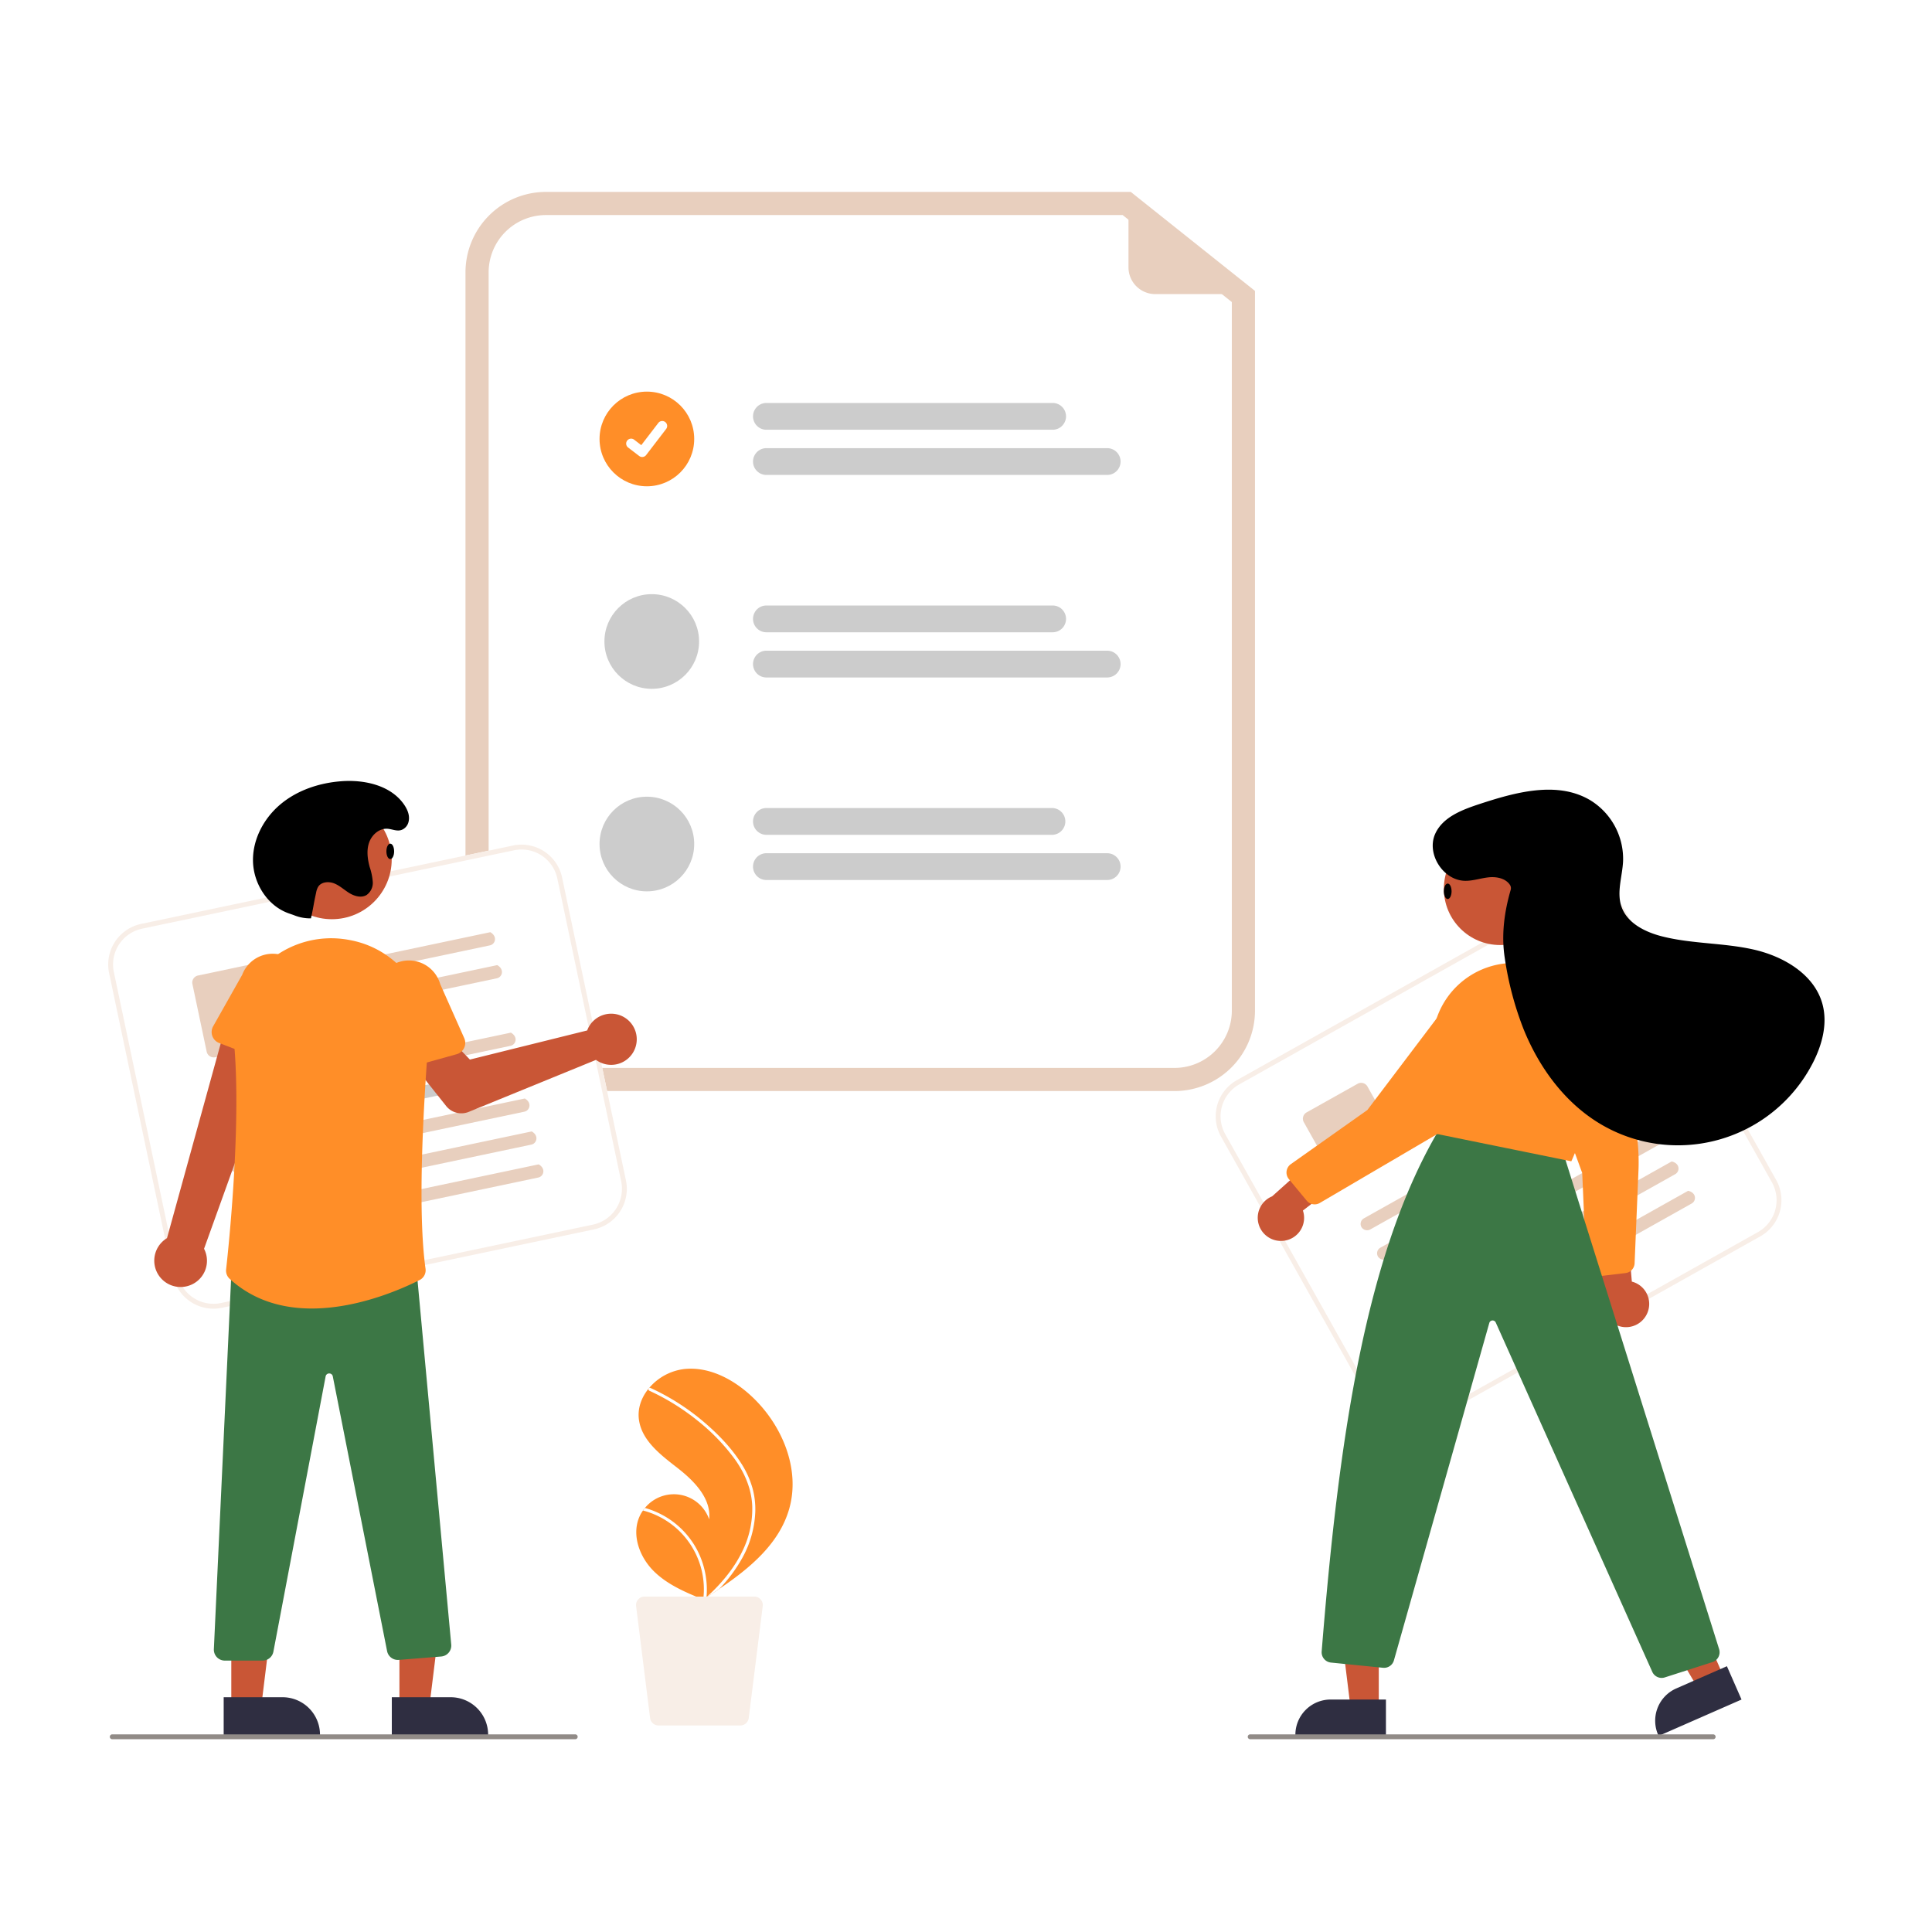 <svg xmlns="http://www.w3.org/2000/svg" xmlns:xlink="http://www.w3.org/1999/xlink" width="1500" height="1500" viewBox="0 0 1500 1500">
  <rect x="0" y="0" width="1500" height="1500" fill="#808080" stroke="none"/>
  <defs>
    <clipPath id="clip-undraw_completed_tasks_vs6q">
      <rect width="1500" height="1500"/>
    </clipPath>
  </defs>
  <g id="undraw_completed_tasks_vs6q" clip-path="url(#clip-undraw_completed_tasks_vs6q)">
    <rect width="1500" height="1500" fill="#fff"/>
    <g id="undraw_completed_tasks_vs6q-2" data-name="undraw_completed_tasks_vs6q">
      <path id="Path_1685" data-name="Path 1685" d="M944.981,830.594h-488.1a62.5,62.5,0,0,1-62.431-62.431V194.931A62.5,62.5,0,0,1,456.883,132.5h454.1l96.434,76.864v558.8a62.5,62.5,0,0,1-62.431,62.431Z" transform="translate(-33.048 16.5)" fill="#e8cfbe"/>
      <path id="Path_1686" data-name="Path 1686" d="M448.41,142a44.509,44.509,0,0,0-44.459,44.459V759.69a44.509,44.509,0,0,0,44.459,44.459h488.1a44.509,44.509,0,0,0,44.459-44.459V209.55L896.219,142Z" transform="translate(-24.575 24.973)" fill="#fff"/>
      <path id="Path_1687" data-name="Path 1687" d="M744.932,239.906H522.707a10.4,10.4,0,0,1,0-20.793H744.932a10.4,10.4,0,1,1,0,20.793Z" transform="translate(72.065 93.747)" fill="#ccc"/>
      <path id="Path_1688" data-name="Path 1688" d="M787.817,258.453H522.707a10.4,10.4,0,0,1,0-20.793h265.11a10.4,10.4,0,0,1,0,20.793Z" transform="translate(72.065 110.288)" fill="#ccc"/>
      <path id="Path_1689" data-name="Path 1689" d="M744.932,323.024H522.707a10.4,10.4,0,0,1,0-20.793H744.932a10.4,10.4,0,1,1,0,20.793Z" transform="translate(72.065 167.876)" fill="#ccc"/>
      <path id="Path_1690" data-name="Path 1690" d="M787.817,341.571H522.707a10.4,10.4,0,0,1,0-20.793h265.11a10.4,10.4,0,0,1,0,20.793Z" transform="translate(72.065 184.417)" fill="#ccc"/>
      <path id="Path_1691" data-name="Path 1691" d="M744.932,406.142H522.707a10.4,10.4,0,0,1,0-20.793H744.932a10.4,10.4,0,0,1,0,20.793Z" transform="translate(72.065 242.005)" fill="#ccc"/>
      <path id="Path_1692" data-name="Path 1692" d="M787.817,424.689H522.707a10.4,10.4,0,0,1,0-20.793h265.11a10.4,10.4,0,0,1,0,20.793Z" transform="translate(72.065 258.546)" fill="#ccc"/>
      <circle id="Ellipse_44" data-name="Ellipse 44" cx="36.746" cy="36.746" r="36.746" transform="translate(465.488 304.055)" fill="#ff8e28"/>
      <path id="Path_395" data-name="Path 395" d="M472.847,254.466a3.811,3.811,0,0,1-2.293-.762l-.041-.031-8.636-6.606a3.838,3.838,0,0,1,4.67-6.091l5.594,4.289,13.218-17.244a3.836,3.836,0,0,1,5.378-.71h0l-.082.114.084-.114a3.841,3.841,0,0,1,.71,5.379L475.9,252.965a3.838,3.838,0,0,1-3.052,1.5Z" transform="translate(25.746 100.352)" fill="#fff"/>
      <circle id="Ellipse_44-2" data-name="Ellipse 44" cx="36.746" cy="36.746" r="36.746" transform="translate(469.271 461.302)" fill="#ccc"/>
      <circle id="Ellipse_44-3" data-name="Ellipse 44" cx="36.746" cy="36.746" r="36.746" transform="translate(465.488 618.548)" fill="#ccc"/>
      <path id="Path_1693" data-name="Path 1693" d="M762.872,211.153h-75.54a20.793,20.793,0,0,1-20.793-20.793V134.567a1.3,1.3,0,0,1,2.107-1.019l95.033,75.286a1.3,1.3,0,0,1-.807,2.318Z" transform="translate(209.615 17.185)" fill="#e8cfbe"/>
      <path id="Path_1694" data-name="Path 1694" d="M624.954,699.1,336.17,759.97a32.2,32.2,0,0,1-38.1-24.837l-49.555-235.1a32.2,32.2,0,0,1,24.837-38.1L562.133,401.06a32.2,32.2,0,0,1,38.1,24.837L649.791,661a32.2,32.2,0,0,1-24.837,38.1Z" transform="translate(-163.821 255.399)" fill="#fff"/>
      <path id="Path_1695" data-name="Path 1695" d="M624.954,699.1,336.17,759.97a32.2,32.2,0,0,1-38.1-24.837l-49.555-235.1a32.2,32.2,0,0,1,24.837-38.1L562.133,401.06a32.2,32.2,0,0,1,38.1,24.837L649.791,661a32.2,32.2,0,0,1-24.837,38.1ZM274.129,465.633a28.41,28.41,0,0,0-21.915,33.621l49.555,235.1a28.41,28.41,0,0,0,33.621,21.915L624.174,695.4a28.41,28.41,0,0,0,21.915-33.62l-49.555-235.1a28.41,28.41,0,0,0-33.621-21.915Z" transform="translate(-163.821 255.399)" fill="#f8eee7"/>
      <path id="Path_411" data-name="Path 411" d="M476.143,446.533,330.4,477.253a5.166,5.166,0,0,1-6.109-3.525,4.977,4.977,0,0,1,3.781-6.156L476.429,436.3c5.793,3.265,3.962,9.337-.288,10.232Z" transform="translate(-95.774 287.446)" fill="#e8cfbe"/>
      <path id="Path_412" data-name="Path 412" d="M478.991,460.046,333.246,490.766a5.166,5.166,0,0,1-6.109-3.525,4.977,4.977,0,0,1,3.781-6.156l148.36-31.272c5.793,3.264,3.962,9.337-.288,10.232Z" transform="translate(-93.233 299.498)" fill="#e8cfbe"/>
      <path id="Path_413" data-name="Path 413" d="M344.622,512.631l-44.48,9.376a5.6,5.6,0,0,1-6.632-4.323l-11.064-52.49a5.6,5.6,0,0,1,4.323-6.632l44.48-9.376a5.605,5.605,0,0,1,6.632,4.323L348.945,506a5.6,5.6,0,0,1-4.323,6.632Z" transform="translate(-133.048 298.83)" fill="#e8cfbe"/>
      <path id="Path_414" data-name="Path 414" d="M520.752,487.761,298.317,534.646a5.166,5.166,0,0,1-6.109-3.525,4.977,4.977,0,0,1,3.781-6.156l225.05-47.437c5.793,3.265,3.962,9.337-.288,10.232Z" transform="translate(-124.385 324.216)" fill="#e8cfbe"/>
      <path id="Path_415" data-name="Path 415" d="M523.6,501.278,301.167,548.163a5.167,5.167,0,0,1-6.109-3.525,4.977,4.977,0,0,1,3.781-6.156l225.05-47.437C529.682,494.31,527.851,500.382,523.6,501.278Z" transform="translate(-121.844 336.271)" fill="#ccc"/>
      <path id="Path_416" data-name="Path 416" d="M526.448,514.786,304.014,561.671a5.166,5.166,0,0,1-6.109-3.525,4.977,4.977,0,0,1,3.781-6.156l225.05-47.437c5.793,3.265,3.962,9.337-.288,10.232Z" transform="translate(-119.305 348.318)" fill="#e8cfbe"/>
      <path id="Path_417" data-name="Path 417" d="M529.3,528.3,306.863,575.187a5.166,5.166,0,0,1-6.109-3.525,4.977,4.977,0,0,1,3.781-6.156l225.05-47.437c5.793,3.265,3.962,9.337-.288,10.232Z" transform="translate(-116.764 360.372)" fill="#e8cfbe"/>
      <path id="Path_418" data-name="Path 418" d="M532.144,541.811,309.71,588.7a5.167,5.167,0,0,1-6.109-3.525,4.977,4.977,0,0,1,3.781-6.156l225.05-47.437c5.793,3.265,3.962,9.337-.288,10.232Z" transform="translate(-114.225 372.421)" fill="#e8cfbe"/>
      <path id="Path_1696" data-name="Path 1696" d="M509.217,479.909a19.919,19.919,0,0,0-1.293,2.857l-91.061,22.6-15.841-16.388L373.165,509.65l25.225,31.738a15.135,15.135,0,0,0,17.573,4.594l98.81-40.376a19.859,19.859,0,1,0-5.555-25.695Z" transform="translate(-52.032 317.279)" fill="#c95636"/>
      <path id="Path_1697" data-name="Path 1697" d="M293.319,680.7a20.324,20.324,0,0,0,12.067-28.733l62.666-174.178-43.52-7.713L276.618,643.718a20.434,20.434,0,0,0,16.7,36.987Z" transform="translate(-146.959 317.573)" fill="#c95636"/>
      <path id="Path_1698" data-name="Path 1698" d="M339.092,530.863l-42.969-16.491a9.113,9.113,0,0,1-4.672-12.984l22.542-39.967a25.308,25.308,0,1,1,47.2,18.275l-9.943,44.643a9.113,9.113,0,0,1-12.159,6.524Z" transform="translate(-125.958 295.423)" fill="#ff8e28"/>
      <path id="Path_1699" data-name="Path 1699" d="M119.527,663.941l23.194,0,11.033-89.462-34.231,0Z" transform="translate(190.594 661.35)" fill="#c95636"/>
      <path id="Path_1700" data-name="Path 1700" d="M364.216,750.264l45.677,0h0A29.108,29.108,0,0,1,439,779.372v.945l-74.786,0Z" transform="translate(-60.013 567.454)" fill="#2f2e41"/>
      <path id="Path_1701" data-name="Path 1701" d="M50.527,663.941l23.194,0,11.033-89.462-34.231,0Z" transform="translate(129.056 661.35)" fill="#c95636"/>
      <path id="Path_1702" data-name="Path 1702" d="M295.216,750.264l45.677,0h0A29.108,29.108,0,0,1,370,779.372v.945l-74.786,0Z" transform="translate(-121.551 567.454)" fill="#2f2e41"/>
      <path id="Path_1703" data-name="Path 1703" d="M329.046,882.4H299.695a8.514,8.514,0,0,1-8.5-8.918L305.133,573.94l.879-.024,141.736-3.7,27.735,299.713a8.514,8.514,0,0,1-7.8,9.291l-32.968,2.637a8.518,8.518,0,0,1-9.019-6.776L383.53,661.729a2.75,2.75,0,0,0-2.779-2.269h-.012a2.752,2.752,0,0,0-2.774,2.291L337.4,875.53A8.531,8.531,0,0,1,329.046,882.4Z" transform="translate(-125.149 406.884)" fill="#3c7745"/>
      <circle id="Ellipse_337" data-name="Ellipse 337" cx="46.466" cy="46.466" r="46.466" transform="translate(211.197 620.74)" fill="#c95636"/>
      <path id="Path_1704" data-name="Path 1704" d="M362.767,726.262c-22.147,0-44.894-5.822-63.752-23.033a8.611,8.611,0,0,1-2.78-7.283c2.018-18.135,11.809-111.773,6.3-174.322a75.711,75.711,0,0,1,24.51-63.008,74.913,74.913,0,0,1,64.251-18.6h0c.579.1,1.157.213,1.736.323,37.2,7.2,63.048,41.628,60.123,80.084-4.268,56.113-8.093,132.012-2.086,174.936a8.5,8.5,0,0,1-4.568,8.772C432.829,711.033,398.584,726.262,362.767,726.262Z" transform="translate(-120.685 289.665)" fill="#ff8e28"/>
      <path id="Path_1705" data-name="Path 1705" d="M368.429,531.872a9.1,9.1,0,0,1-3.991-6.454l-5.661-45.385A25.308,25.308,0,0,1,407.5,466.321l18.646,41.926a9.113,9.113,0,0,1-5.883,12.482l-44.34,12.339A9.1,9.1,0,0,1,368.429,531.872Z" transform="translate(-65.714 297.758)" fill="#ff8e28"/>
      <path id="Path_1706" data-name="Path 1706" d="M352.269,480.925a33.292,33.292,0,0,1-12.859-2.327c-1.8-.694-3.668-1.264-5.465-1.958-15.866-6.13-26.318-23.027-26.692-40.033s8.432-33.51,21.509-44.387,30.014-16.462,46.974-17.753c18.269-1.391,38.84,3.242,49.049,18.456,2.717,4.05,4.618,8.963,3.008,13.853a8.864,8.864,0,0,1-2.5,3.837c-4.559,4.056-9.1,1.006-13.751.737-6.388-.37-12.125,4.8-14.188,10.858s-1.154,12.726.511,18.9a47.226,47.226,0,0,1,2.38,11.495,11.556,11.556,0,0,1-4.788,10.175c-3.992,2.413-9.234,1.016-13.228-1.393s-7.445-5.758-11.759-7.531-10.11-1.379-12.621,2.551a13.962,13.962,0,0,0-1.6,4.607c-2.251,10.256-1.734,9.652-3.985,19.908Z" transform="translate(-110.827 232.091)"/>
      <path id="Path_1707" data-name="Path 1707" d="M609.831,769.284H250.379a1.892,1.892,0,0,1,0-3.784H609.831a1.892,1.892,0,1,1,0,3.784Z" transform="translate(-163.228 581.044)" fill="#918b87"/>
      <path id="Path_1708" data-name="Path 1708" d="M1125.161,688.3,867.76,832.678a32.2,32.2,0,0,1-43.784-12.316L706.435,610.811a32.2,32.2,0,0,1,12.316-43.784l257.4-144.381a32.2,32.2,0,0,1,43.784,12.316l117.541,209.551A32.2,32.2,0,0,1,1125.161,688.3Z" transform="translate(241.535 271.607)" fill="#fff"/>
      <path id="Path_1709" data-name="Path 1709" d="M1125.161,688.3,867.76,832.678a32.2,32.2,0,0,1-43.784-12.316L706.435,610.811a32.2,32.2,0,0,1,12.316-43.784l257.4-144.381a32.2,32.2,0,0,1,43.784,12.316l117.541,209.551A32.2,32.2,0,0,1,1125.161,688.3ZM720.6,570.327a28.41,28.41,0,0,0-10.867,38.633L827.276,818.511a28.41,28.41,0,0,0,38.633,10.867L1123.31,685a28.41,28.41,0,0,0,10.867-38.633L1016.636,436.813A28.41,28.41,0,0,0,978,425.946Z" transform="translate(241.535 271.607)" fill="#f8eee7"/>
      <path id="Path_411-2" data-name="Path 411" d="M915.11,467.292,785.2,540.159a5.166,5.166,0,0,1-6.883-1.538,4.977,4.977,0,0,1,1.769-7l132.237-74.174c6.5,1.385,6.571,7.726,2.783,9.851Z" transform="translate(308.617 306.301)" fill="#ccc"/>
      <path id="Path_412-2" data-name="Path 412" d="M921.866,479.336,791.959,552.2a5.166,5.166,0,0,1-6.883-1.538,4.977,4.977,0,0,1,1.769-7l132.237-74.174c6.5,1.384,6.571,7.726,2.783,9.851Z" transform="translate(314.643 317.043)" fill="#ccc"/>
      <path id="Path_413-2" data-name="Path 413" d="M812.344,555.389,772.7,577.627a5.6,5.6,0,0,1-7.621-2.144L738.833,528.7a5.6,5.6,0,0,1,2.144-7.621l39.646-22.238a5.605,5.605,0,0,1,7.621,2.144l26.243,46.786a5.6,5.6,0,0,1-2.144,7.621Z" transform="translate(273.453 342.584)" fill="#e8cfbe"/>
      <path id="Path_414-2" data-name="Path 414" d="M967.723,504.11,769.462,615.319a5.166,5.166,0,0,1-6.883-1.538,4.976,4.976,0,0,1,1.768-7L964.941,494.259C971.444,495.643,971.511,501.985,967.723,504.11Z" transform="translate(294.578 339.137)" fill="#e8cfbe"/>
      <path id="Path_415-2" data-name="Path 415" d="M974.482,516.158,776.22,627.367a5.167,5.167,0,0,1-6.884-1.538,4.977,4.977,0,0,1,1.769-7L971.7,506.307C978.2,507.692,978.269,514.033,974.482,516.158Z" transform="translate(300.605 349.882)" fill="#e8cfbe"/>
      <path id="Path_416-2" data-name="Path 416" d="M981.235,528.2,782.973,639.407a5.167,5.167,0,0,1-6.883-1.538,4.977,4.977,0,0,1,1.769-7.005L978.452,518.347c6.5,1.385,6.571,7.726,2.783,9.851Z" transform="translate(306.629 360.62)" fill="#e8cfbe"/>
      <path id="Path_417-2" data-name="Path 417" d="M987.993,540.245,789.731,651.454a5.167,5.167,0,0,1-6.884-1.538,4.977,4.977,0,0,1,1.769-7L985.21,530.394c6.5,1.385,6.571,7.726,2.783,9.851Z" transform="translate(312.655 371.364)" fill="#e8cfbe"/>
      <path id="Path_418-2" data-name="Path 418" d="M994.747,552.287,796.485,663.5a5.166,5.166,0,0,1-6.883-1.538,4.976,4.976,0,0,1,1.769-7L991.964,542.436c6.5,1.384,6.571,7.726,2.783,9.851Z" transform="translate(318.679 382.104)" fill="#e8cfbe"/>
      <path id="Path_1710" data-name="Path 1710" d="M899.757,634.272a17.885,17.885,0,0,0-11.881-24.718l-5.392-63.329-25.931,20.456,9.1,57a17.982,17.982,0,0,0,34.108,10.588Z" transform="translate(379.08 385.483)" fill="#c95636"/>
      <path id="Path_1711" data-name="Path 1711" d="M906.651,681.236,885.116,683.8a8,8,0,0,1-8.944-7.6l-3.141-72.651L832.211,492.034a22.983,22.983,0,0,1,1.213-21.884,30.029,30.029,0,0,1,3.42-4.414,22.91,22.91,0,0,1,19.982-7.1,23.887,23.887,0,0,1,17.94,12.467l26.622,55.785A158.468,158.468,0,0,1,916.7,601.759l-3,71.867a8,8,0,0,1-6.943,7.6Z" transform="translate(355.402 307.17)" fill="#ff8e28"/>
      <path id="Path_1712" data-name="Path 1712" d="M692.953,645.97l-19.967,8.763-43.3-72.842,29.467-12.935Z" transform="translate(645.581 656.426)" fill="#c95636"/>
      <path id="Path_1713" data-name="Path 1713" d="M949.737,763.41l-64.38,28.259-.357-.814A27.366,27.366,0,0,1,899.058,754.8h0l39.321-17.26Z" transform="translate(402.386 556.104)" fill="#2f2e41"/>
      <path id="Path_1714" data-name="Path 1714" d="M536.607,662.126H514.8L504.428,578.02l32.182,0Z" transform="translate(533.873 664.51)" fill="#c95636"/>
      <path id="Path_1715" data-name="Path 1715" d="M805.34,779.471l-70.309,0v-.889A27.365,27.365,0,0,1,762.4,751.214h0l42.942,0Z" transform="translate(270.699 568.303)" fill="#2f2e41"/>
      <path id="Path_1716" data-name="Path 1716" d="M1002.462,940.523,880.993,669.453a2.668,2.668,0,0,0-5.025.356L801.958,931.63a7.957,7.957,0,0,1-8.52,5.866l-40.42-4.042a8.05,8.05,0,0,1-7.186-8.612c12.857-159.907,33.124-310.827,93.839-409.624l.323-.526L931.831,532.7,1054.439,923.13a8.038,8.038,0,0,1-5.205,9.959l-36.973,11.884a7.975,7.975,0,0,1-9.8-4.45Z" transform="translate(280.312 357.36)" fill="#3c7745"/>
      <circle id="Ellipse_338" data-name="Ellipse 338" cx="43.684" cy="43.684" r="43.684" transform="translate(1121.01 646.354)" fill="#c95636"/>
      <path id="Path_1717" data-name="Path 1717" d="M794.895,581.433l-.557-.115-.131-.552c-5.886-24.85-6.026-51.97-.417-80.6a63.316,63.316,0,0,1,63.391-51.221h0a63.42,63.42,0,0,1,62.088,60.976c1.873,49.248-18.254,91.945-18.457,92.371l-.3.625Z" transform="translate(319.443 298.709)" fill="#ff8e28"/>
      <path id="Path_1718" data-name="Path 1718" d="M740.311,597.275A17.885,17.885,0,0,0,754.655,573.9l50.316-38.832L773.73,524.35l-42.991,38.519a17.982,17.982,0,0,0,9.572,34.407Z" transform="translate(256.921 365.974)" fill="#c95636"/>
      <path id="Path_1719" data-name="Path 1719" d="M757.265,631.181a7.974,7.974,0,0,1-10.219-1.8l-13.822-16.712a8,8,0,0,1,1.547-11.635l59.372-41.988,71.636-94.715A22.981,22.981,0,0,1,884.833,453.5a29.976,29.976,0,0,1,5.561.485h0a22.9,22.9,0,0,1,16.787,12.956,23.885,23.885,0,0,1-.763,21.832l-53.043,85.9-.116.188Z" transform="translate(267.45 302.782)" fill="#ff8e28"/>
      <path id="Path_1720" data-name="Path 1720" d="M851.533,452.039c-3.22-5.3-10.325-6.792-16.493-6.188s-12.167,2.772-18.365,2.724c-17.21-.133-30.494-21.109-23.259-36.724,5.934-12.806,20.754-18.43,34.161-22.843,28.109-9.254,60.4-18.145,85.906-3.141a53.376,53.376,0,0,1,25.692,47.561c-.574,11.808-5.1,23.938-1.271,35.124,4.412,12.905,18.4,19.829,31.624,23.179,23.176,5.871,47.612,4.926,70.933,10.192s47.219,19.249,53.505,42.316c4.129,15.151-.18,31.462-7.315,45.452A117.718,117.718,0,0,1,922.427,637.86c-28.194-16.463-48.548-44.286-60.684-74.6A249.781,249.781,0,0,1,847.306,508.4c-2.718-17.577-.412-35.34,4.511-52.43A4.819,4.819,0,0,0,851.533,452.039Z" transform="translate(320.973 235.289)"/>
      <path id="Path_1721" data-name="Path 1721" d="M1076.831,769.284H717.378a1.892,1.892,0,1,1,0-3.784h359.452a1.892,1.892,0,1,1,0,3.784Z" transform="translate(253.269 581.044)" fill="#918b87"/>
      <path id="Path_1723" data-name="Path 1723" d="M314.146,632.306c-7.777,26.98-30.486,45.866-54.173,61.91q-4.961,3.361-9.925,6.567c-.022.01-.046.031-.068.041-.159.1-.319.2-.467.308l-2.044,1.316.372.167s.365.194-.034.031c-.119-.05-.244-.094-.362-.145-13.761-5.55-27.767-11.509-38.312-21.906-10.94-10.8-17.333-27.731-11.409-41.915a27.085,27.085,0,0,1,2.932-5.263c.481-.687,1-1.345,1.537-1.991a29.027,29.027,0,0,1,49.854,8.82c1.74-16.2-11.621-29.776-24.478-39.791s-27.48-20.91-29.967-37.024c-1.389-8.965,1.729-17.654,7.408-24.628.176-.212.351-.424.533-.63a42.362,42.362,0,0,1,27.227-14.607c19.725-2.05,38.884,8.391,53.213,22.105C309.044,567.738,322.987,601.63,314.146,632.306Z" transform="translate(298.541 539.339)" fill="#ff8e28"/>
      <path id="Path_1724" data-name="Path 1724" d="M275.252,591.835a72.009,72.009,0,0,1,8.627,19.028,62.533,62.533,0,0,1,2.161,18.468,80.116,80.116,0,0,1-10.493,36.46,115.3,115.3,0,0,1-17.394,23.244q-4.961,3.361-9.925,6.567c-.022.01-.046.031-.068.041-.159.1-.319.2-.467.308l-2.044,1.316s.737.362.338.2c-.119-.05-.244-.094-.362-.145a63.176,63.176,0,0,0-46.789-69.084c.48-.688,1-1.346,1.537-1.992a66.665,66.665,0,0,1,11,4.163A65.307,65.307,0,0,1,240.9,658.876a66.77,66.77,0,0,1,7.27,36.64c.565-.512,1.131-1.036,1.681-1.554,10.457-9.749,19.745-20.94,26.03-33.854a74.531,74.531,0,0,0,7.8-35.264c-.513-13.321-5.82-25.659-13.5-36.4a156.007,156.007,0,0,0-29.572-30.478,177.274,177.274,0,0,0-36.779-22.707,1.275,1.275,0,0,1-.641-1.636,1.084,1.084,0,0,1,.533-.63.943.943,0,0,1,.82.035c1.622.747,3.233,1.5,4.832,2.294a179.289,179.289,0,0,1,37.042,24.434C257.317,569.052,267.582,579.672,275.252,591.835Z" transform="translate(300.36 544.52)" fill="#fff"/>
      <path id="Path_1725" data-name="Path 1725" d="M201.935,638.25h85.226a6.593,6.593,0,0,1,6.542,7.411l-10.859,86.874a6.6,6.6,0,0,1-6.542,5.775H212.795a6.6,6.6,0,0,1-6.542-5.775l-10.859-86.874a6.593,6.593,0,0,1,6.542-7.411Z" transform="translate(298.477 601.337)" fill="#f8eee7"/>
      <ellipse id="Ellipse_339" data-name="Ellipse 339" cx="3" cy="6" rx="3" ry="6" transform="translate(300 655)"/>
      <ellipse id="Ellipse_340" data-name="Ellipse 340" cx="3" cy="6" rx="3" ry="6" transform="translate(1121 686)"/>
      <rect id="Rectangle_320" data-name="Rectangle 320" width="1500" height="1500" fill="#fff" opacity="0"/>
    </g>
  </g>
</svg>

